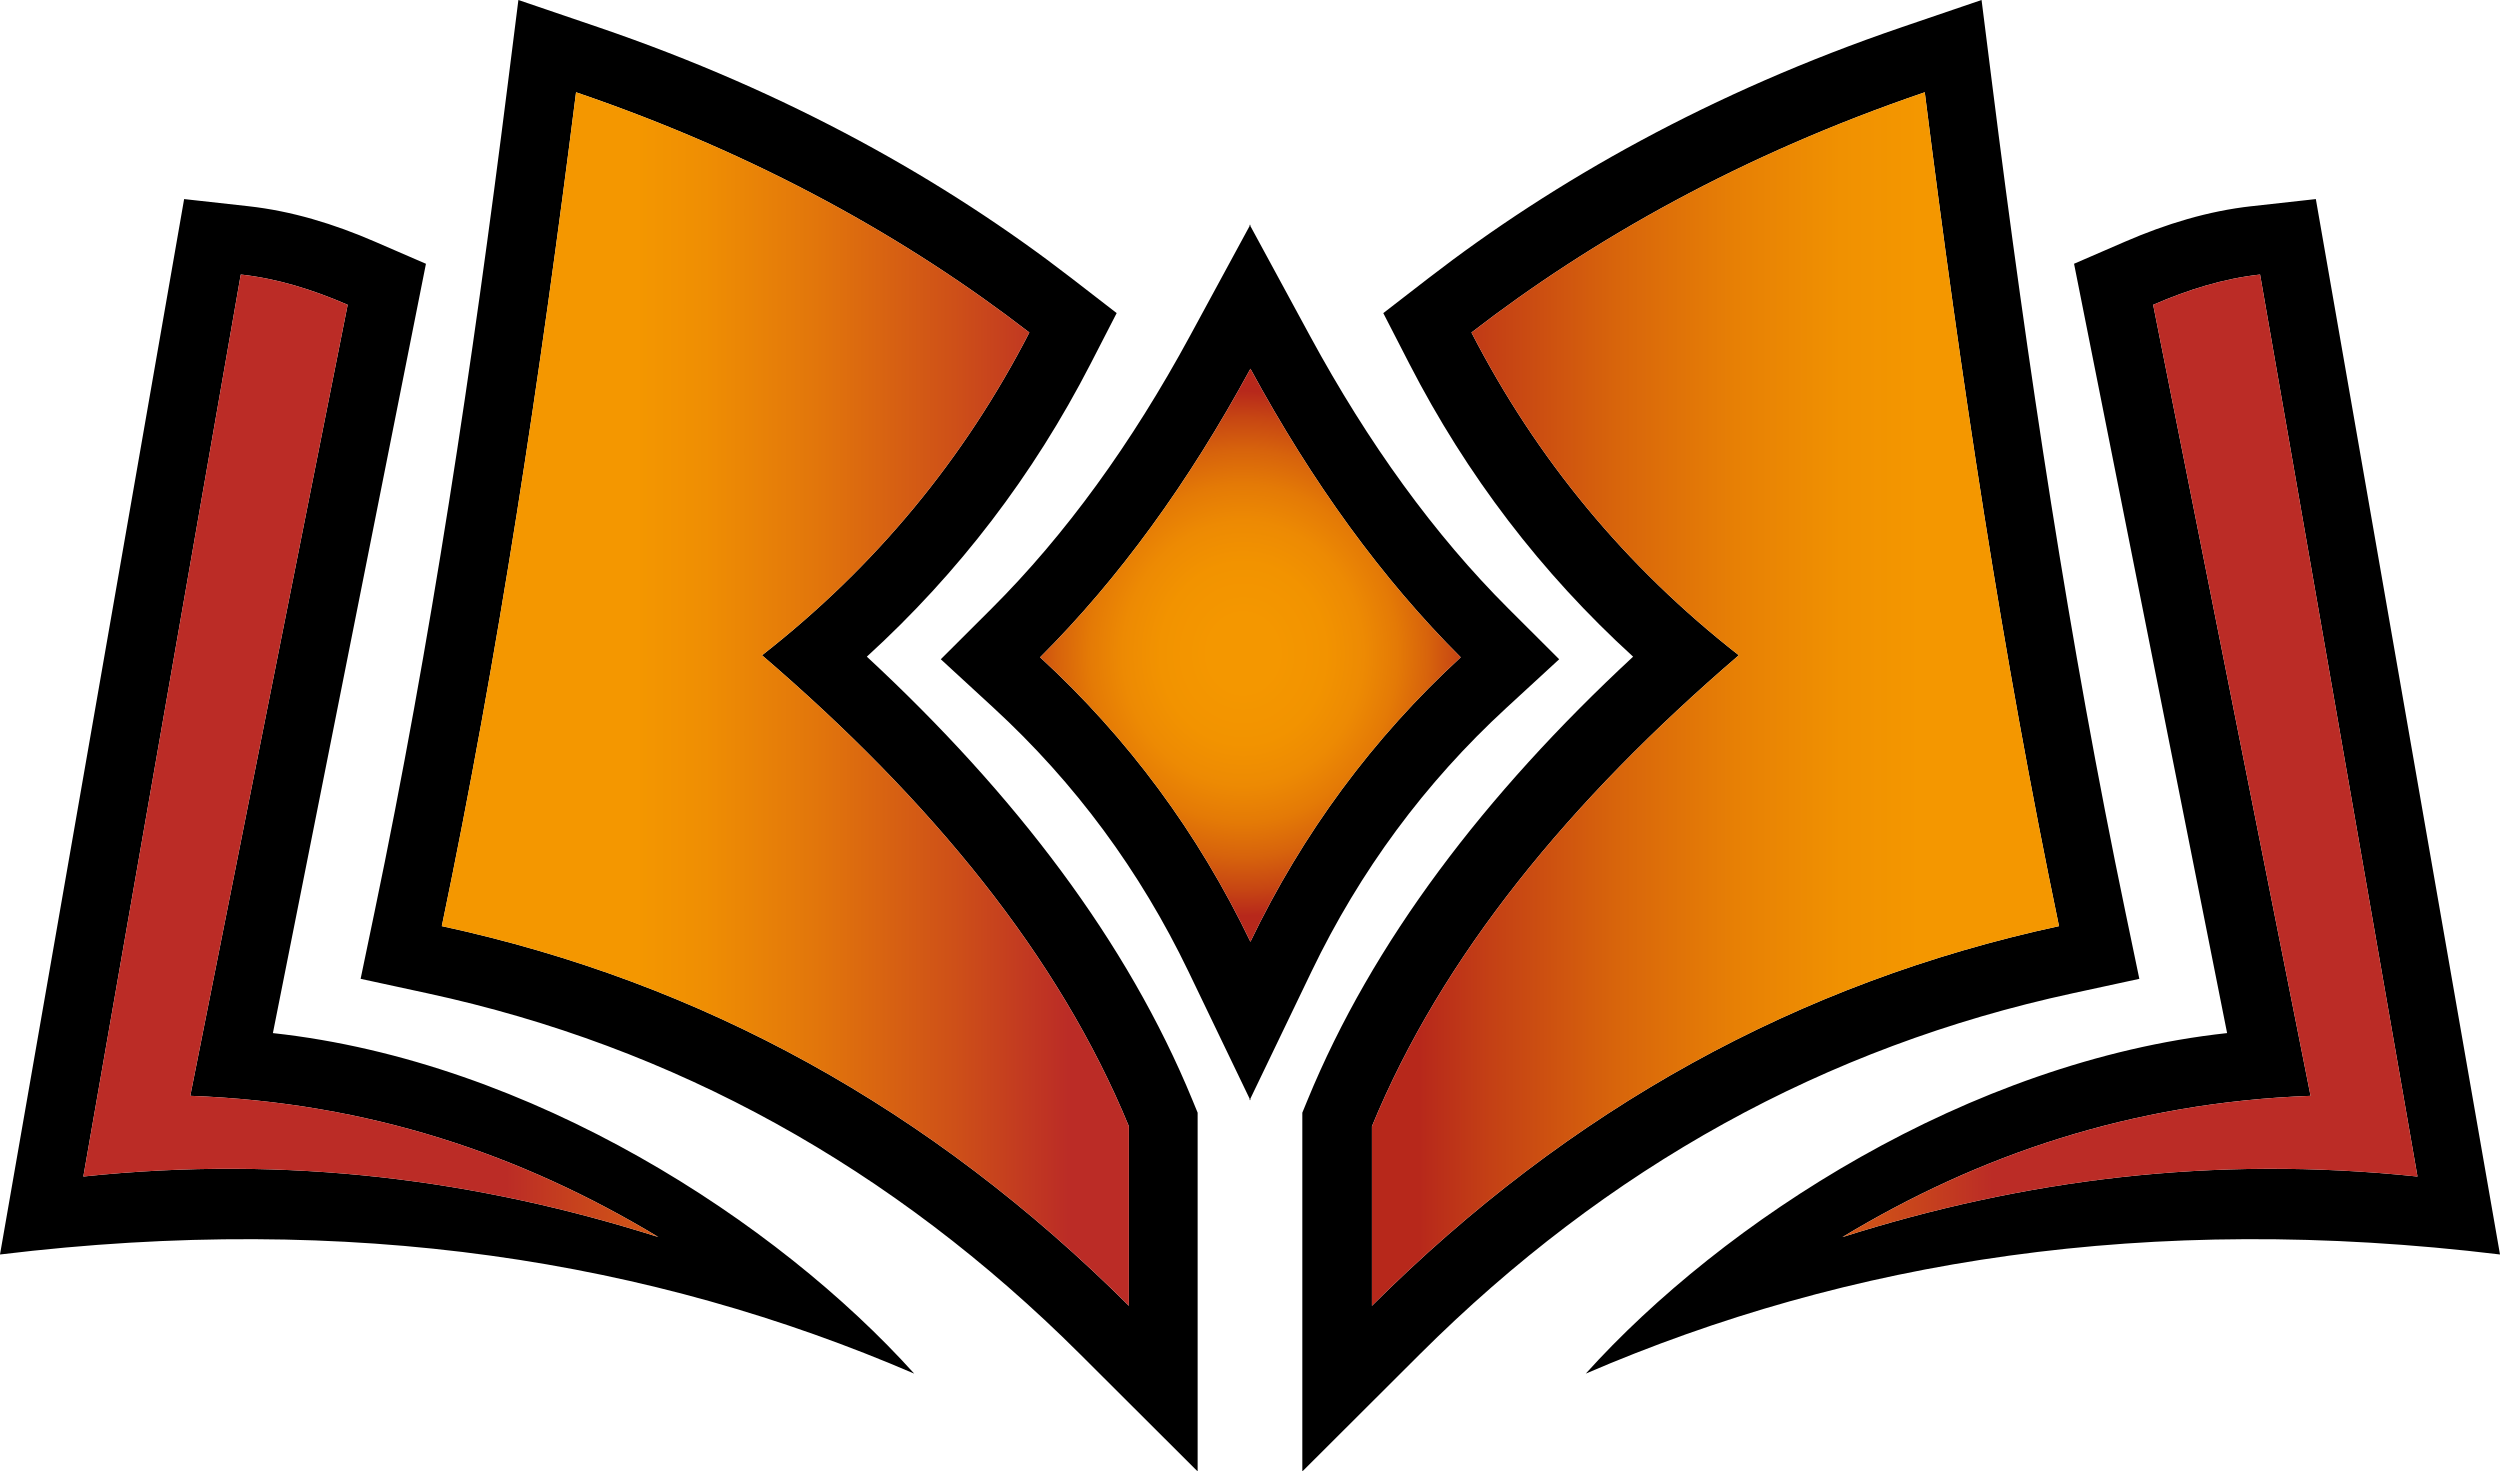 <?xml version="1.0" encoding="UTF-8"?><svg id="Layer_2" xmlns="http://www.w3.org/2000/svg" width="1080.36" height="635.88" xmlns:xlink="http://www.w3.org/1999/xlink" viewBox="0 0 1080.36 635.88"><defs><style>.cls-1{fill:url(#linear-gradient-3);}.cls-1,.cls-2,.cls-3,.cls-4{fill-rule:evenodd;}.cls-2{fill:url(#linear-gradient-2);}.cls-3{fill:url(#radial-gradient);}.cls-4{fill:url(#linear-gradient);}</style><radialGradient id="radial-gradient" cx="537.249" cy="282.498" fx="537.249" fy="282.498" r="120.209" gradientTransform="translate(0 -27.522) scale(1 1.097)" gradientUnits="userSpaceOnUse"><stop offset=".116" stop-color="#f49700"/><stop offset=".297" stop-color="#f29300"/><stop offset=".433" stop-color="#ed8a03"/><stop offset=".554" stop-color="#e47a06"/><stop offset=".667" stop-color="#d7630c"/><stop offset=".773" stop-color="#c74613"/><stop offset=".86" stop-color="#b7281b"/></radialGradient><linearGradient id="linear-gradient" x1="190.483" y1="302.09" x2="487.403" y2="302.09" gradientUnits="userSpaceOnUse"><stop offset=".284" stop-color="#f49700"/><stop offset=".385" stop-color="#ef8e03"/><stop offset=".546" stop-color="#e2760b"/><stop offset=".747" stop-color="#ce5018"/><stop offset=".913" stop-color="#bb2c26"/></linearGradient><linearGradient id="linear-gradient-2" x1="592.433" y1="302.09" x2="889.353" y2="302.09" gradientUnits="userSpaceOnUse"><stop offset=".07" stop-color="#b7281b"/><stop offset=".174" stop-color="#c44015"/><stop offset=".359" stop-color="#d8650b"/><stop offset=".532" stop-color="#e78005"/><stop offset=".684" stop-color="#f09101"/><stop offset=".8" stop-color="#f49700"/></linearGradient><linearGradient id="linear-gradient-3" x1="38.26" y1="326.615" x2="1041.597" y2="326.615" gradientUnits="userSpaceOnUse"><stop offset=".18" stop-color="#bb2c26"/><stop offset=".21" stop-color="#c7421d"/><stop offset=".259" stop-color="#d76113"/><stop offset=".311" stop-color="#e3780a"/><stop offset=".366" stop-color="#ec8904"/><stop offset=".426" stop-color="#f29301"/><stop offset=".5" stop-color="#f49700"/><stop offset=".574" stop-color="#f29301"/><stop offset=".634" stop-color="#ec8904"/><stop offset=".689" stop-color="#e3780a"/><stop offset=".741" stop-color="#d76113"/><stop offset=".79" stop-color="#c7421d"/><stop offset=".82" stop-color="#bb2c26"/></linearGradient></defs><g id="m"><path d="M374.6,283.77c39.74-36.25,71.93-78.44,96.66-126.5l11.3-21.97-19.56-15.12c-54.48-42.08-122.03-80.3-204.47-108.42L224.02,0l-4.56,36.16c-15.36,122.13-33.37,241.75-57.61,357.97l-6.01,28.86,28.8,6.24c106.78,23.1,200.92,74.96,282.23,156.07l50.68,50.57v-155.03l-2.23-5.42c-28.08-68.36-76.46-131.99-140.72-191.65ZM487.84,564.3c-85.52-85.32-184.61-139.78-296.92-164.08,24.4-116.99,42.54-237.4,58.01-360.34h.01c78.98,26.93,143.71,63.49,195.9,103.81-28.13,54.65-66.58,101.2-115.54,139.48,73.3,62.92,128.41,130.21,158.54,203.56v77.57ZM650.99,305.88l22.8-20.99-21.94-21.89c-31.99-31.93-60.5-71.29-85.75-117.84l-25.74-47.46v-.68l-.19.35-.18-.35v.68l-25.74,47.46c-25.25,46.55-53.76,85.91-85.75,117.84l-21.94,21.89,22.8,20.99c35.27,32.46,63.31,70.48,84.24,113.98l26.39,54.88v.77l.18-.38.19.38v-.77l26.39-54.88c20.93-43.5,48.97-81.52,84.24-113.98ZM449.47,284.04c33.88-33.82,64.15-75.42,90.89-124.7,26.74,49.28,57.01,90.89,90.89,124.7-38.05,35.02-68.32,76.03-90.89,122.95-22.57-46.92-52.84-87.94-90.89-122.95ZM117.93,446.45L184.07,113.99l-22-9.53c-17.81-7.72-36-13.27-54.76-15.35h-.01l-27.73-3.08L0,542.12c152.2-18.45,281.63,2.63,395.08,51.49-59.21-65.72-165.29-134.96-277.15-147.16ZM36.01,508.43L104.04,118.63c15.84,1.75,31.16,6.55,46.21,13.08l-68.02,341.84c77.4,2.9,143.51,25.58,202.31,61.04-77.75-24.73-159.92-35.54-248.53-26.16ZM1000.78,86.03l-27.73,3.08v-.01c-18.76,2.08-36.95,7.63-54.76,15.35l-22,9.53,66.14,332.46c-111.86,12.21-217.94,81.45-277.15,147.16,113.45-48.86,242.88-69.93,395.08-51.49l-79.58-456.08ZM796.18,534.6c58.8-35.46,124.91-58.14,202.31-61.04l-68.02-341.84c15.05-6.53,30.37-11.33,46.21-13.08l-0-.01,68.03,389.81c-88.61-9.38-170.78,1.43-248.53,26.16ZM924.5,423l-6.01-28.86c-24.24-116.22-42.25-235.83-57.61-357.97l-4.56-36.17-34.5,11.76-.01.01c-82.44,28.12-149.99,66.34-204.47,108.42l-19.56,15.12,11.3,21.97c24.73,48.06,56.9,90.25,96.66,126.5-64.26,59.66-112.64,123.29-140.72,191.65l-2.23,5.42v155.03l50.68-50.57c81.31-81.11,175.45-132.97,282.23-156.07l28.8-6.24ZM592.87,564.3v-77.57c30.13-73.34,85.25-140.64,158.54-203.56-48.96-38.28-87.41-84.83-115.54-139.48,52.19-40.32,116.92-76.88,195.9-103.81h.01c15.47,122.94,33.61,243.35,58.01,360.34-112.31,24.3-211.39,78.76-296.92,164.08Z"/><path class="cls-3" d="M540.36,406.99c-22.57-46.92-52.84-87.94-90.89-122.95,33.88-33.82,64.15-75.42,90.89-124.7,26.74,49.28,57.01,90.89,90.89,124.7-38.05,35.02-68.32,76.03-90.89,122.95Z"/><path class="cls-4" d="M248.94,39.88c78.98,26.93,143.71,63.49,195.9,103.81-28.13,54.65-66.58,101.2-115.54,139.48,73.3,62.92,128.41,130.21,158.54,203.56v77.57c-85.52-85.32-184.61-139.78-296.92-164.08,24.4-116.99,42.54-237.4,58.01-360.34h.01Z"/><path class="cls-2" d="M831.78,39.88c15.47,122.94,33.61,243.35,58.01,360.34-112.31,24.3-211.39,78.76-296.92,164.08v-77.57c30.13-73.34,85.25-140.64,158.54-203.56-48.96-38.28-87.41-84.83-115.54-139.48,52.19-40.32,116.92-76.88,195.9-103.81h.01Z"/><path class="cls-1" d="M104.04,118.63c15.84,1.75,31.16,6.55,46.21,13.08l-68.02,341.84c77.4,2.9,143.51,25.58,202.31,61.04-77.75-24.73-159.92-35.54-248.53-26.16L104.04,118.63ZM976.68,118.63l68.03,389.81c-88.61-9.38-170.78,1.43-248.53,26.16,58.8-35.46,124.91-58.14,202.31-61.04l-68.02-341.84c15.05-6.53,30.37-11.33,46.21-13.08h0l-0-.01Z"/></g></svg>